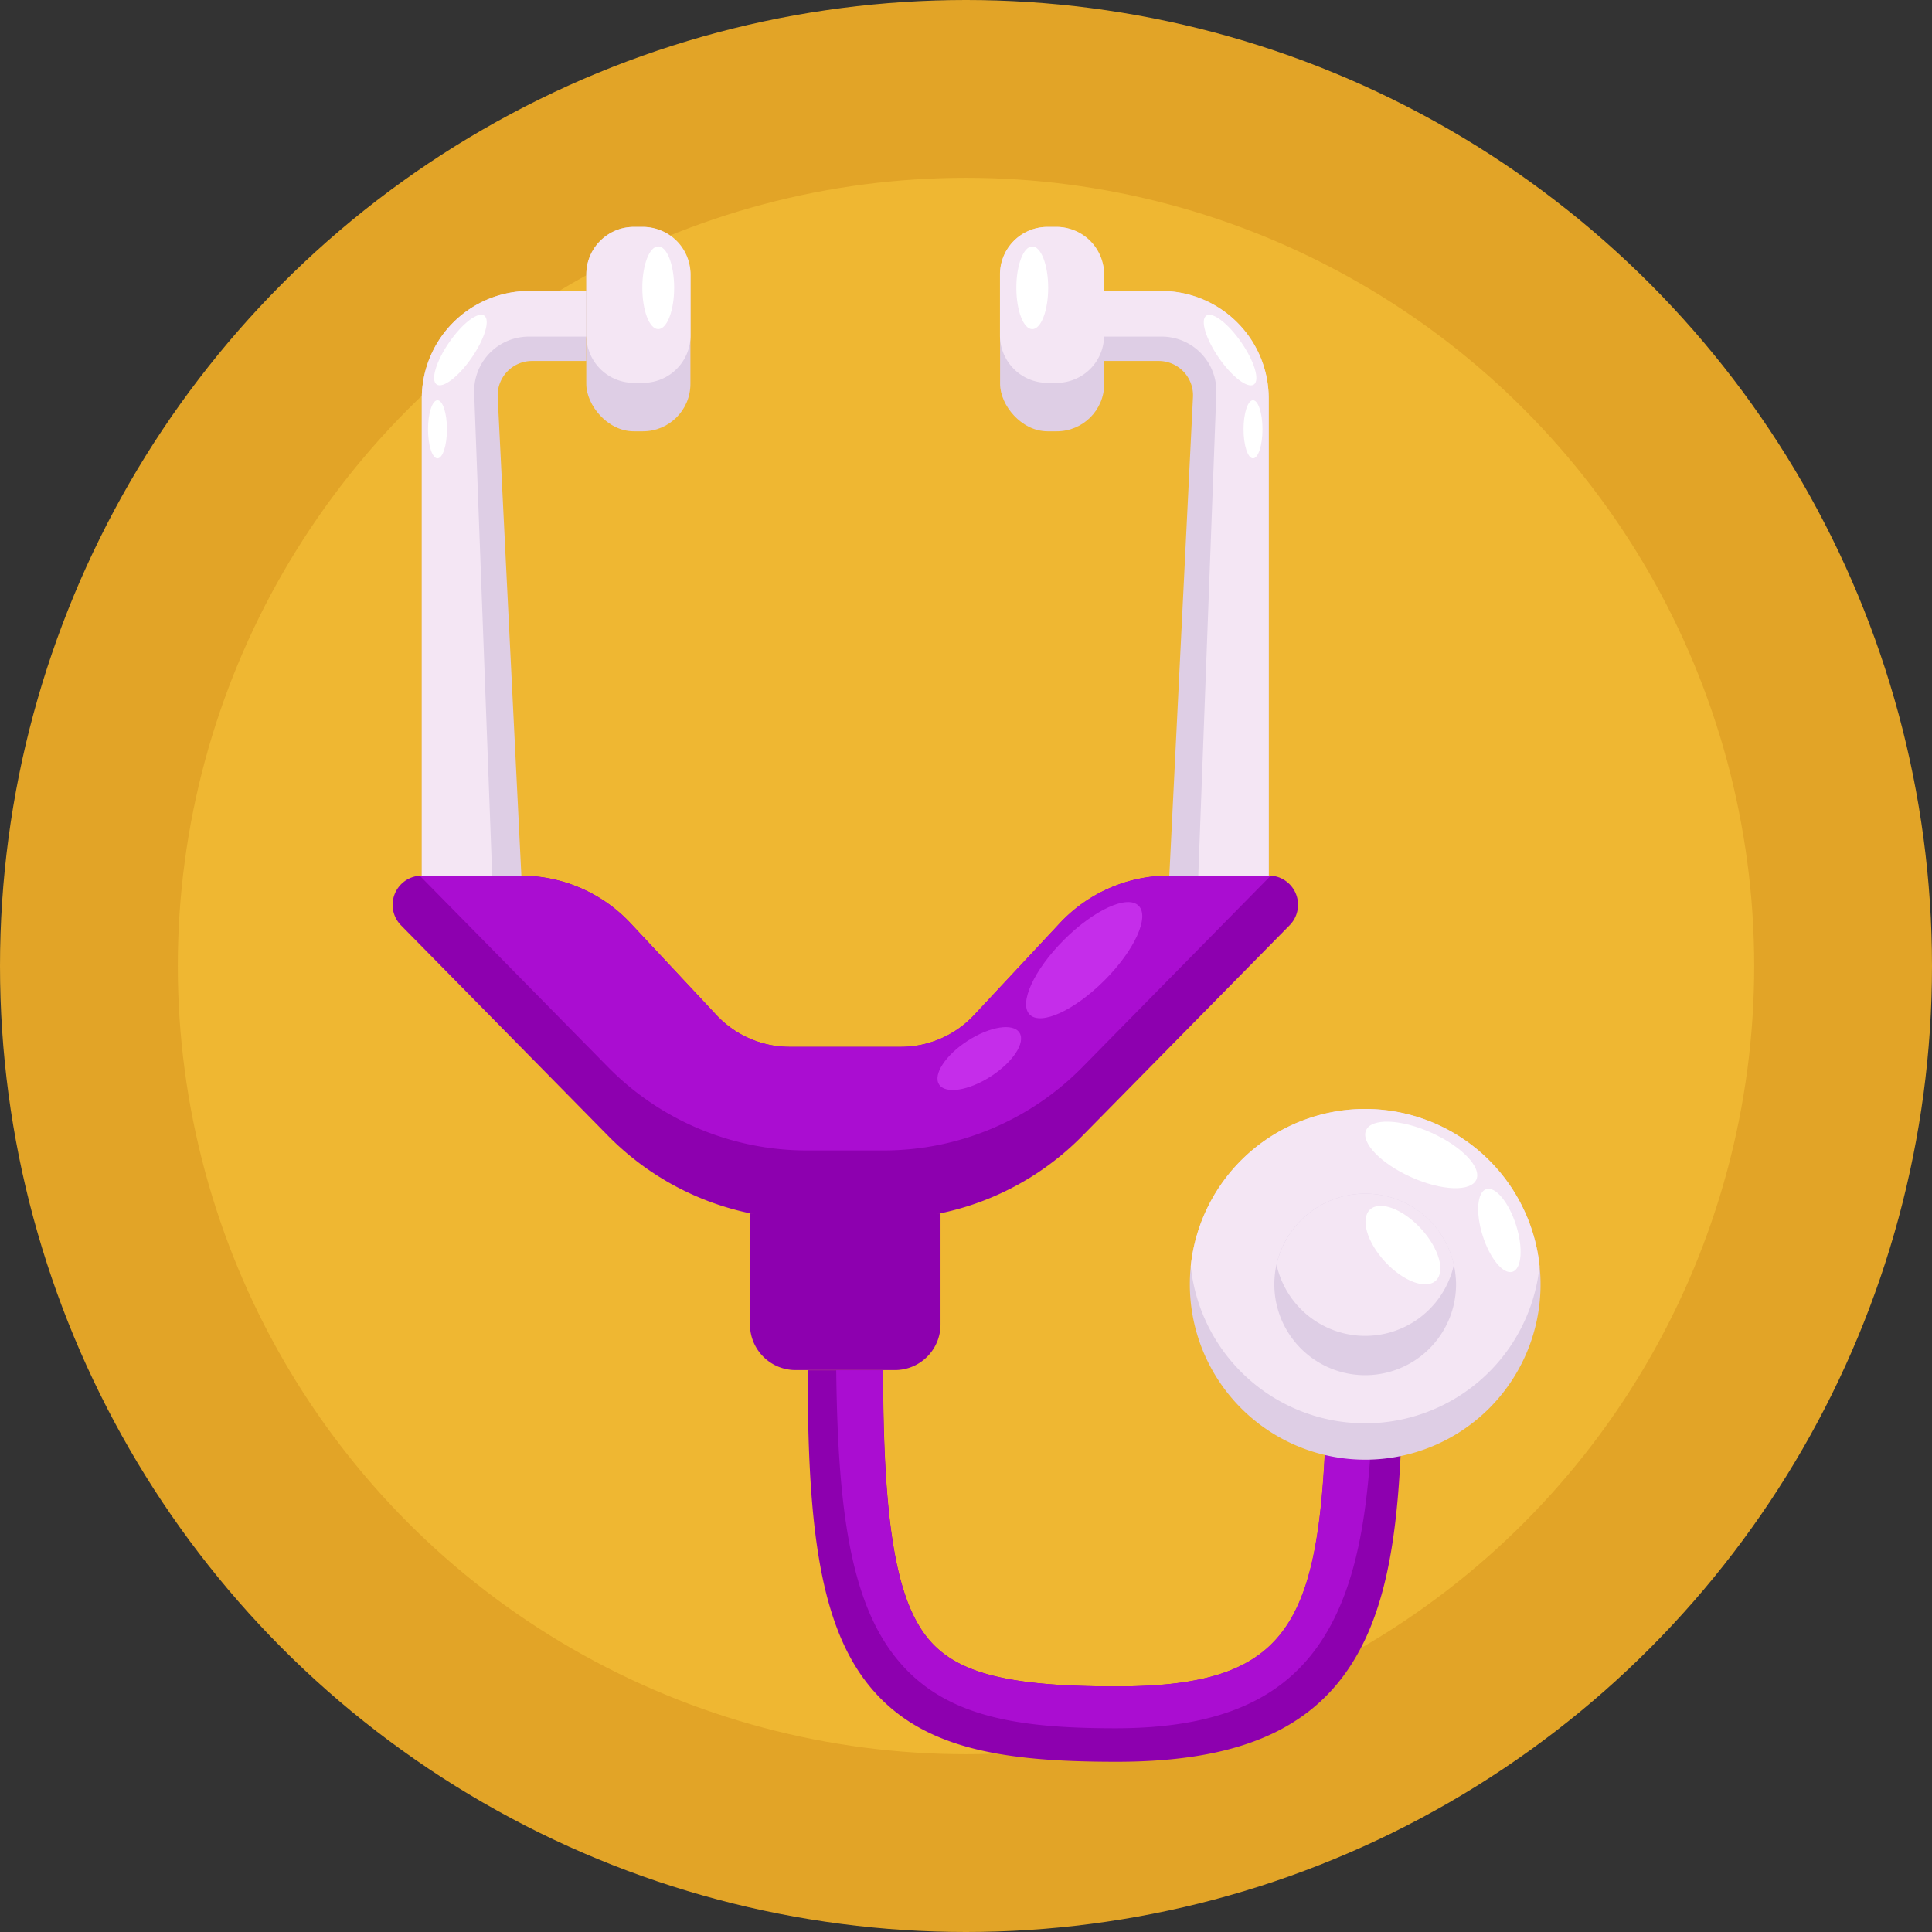 <svg id="Icons" xmlns="http://www.w3.org/2000/svg" viewBox="0 0 512 512"><rect x="0" y="0" width="512" height="512" fill="#333333" stroke="none"/><defs><style>.cls-1{fill:#e2a427;}.cls-2{fill:#efb732;}.cls-3{fill:#8d00af;}.cls-4{fill:#aa0dd1;}.cls-5{fill:#decee5;}.cls-6{fill:#f4e6f4;}.cls-7{fill:#fff;}.cls-8{fill:#c52dea;}</style></defs><title>50-Virus-Icons</title><circle class="cls-1" cx="256" cy="256" r="256"/><circle class="cls-2" cx="256" cy="256" r="208.88"/><path class="cls-3" d="M371.78,350.39c0,35.9-.74,62.44-9,81.82-10.27,24-30.91,34.68-66.9,34.68-30.81,0-52.63-3.52-66.21-21-13-16.78-15.63-44.11-15.63-82.76h20c0,39.61,3.31,60,11.43,70.5,7.51,9.69,21.18,13.29,50.41,13.29,51.55,0,55.68-20.33,55.94-96.55a10,10,0,0,1,10-10,9.75,9.75,0,0,1,2.43.3A10,10,0,0,1,371.78,350.39Z"/><path class="cls-4" d="M364.21,340.66c0,36.34-.61,63.15-8.17,82.67-9.29,24-27.94,34.68-60.48,34.68-27.86,0-47.59-3.51-59.87-21-10.84-15.47-13.7-39.89-14.08-73.88H234c0,39.61,3.31,60,11.43,70.5,7.51,9.69,21.18,13.29,50.41,13.29,51.55,0,55.68-20.33,55.94-96.55a10,10,0,0,1,10-10A9.75,9.75,0,0,1,364.21,340.66Z"/><path class="cls-5" d="M408.26,340.36a46.47,46.47,0,1,1-92.94,0,45.08,45.08,0,0,1,.25-4.82,46.47,46.47,0,0,1,92.44,0A45.08,45.08,0,0,1,408.26,340.36Z"/><path class="cls-6" d="M408,335.54a46.47,46.47,0,0,1-92.44,0,46.47,46.47,0,0,1,92.44,0Z"/><path class="cls-5" d="M385.87,340.36a24.08,24.08,0,1,1-48.16,0c0-.84.05-1.68.13-2.5a21.71,21.71,0,0,1,.44-2.7,24.08,24.08,0,0,1,47,0,21.71,21.71,0,0,1,.44,2.7C385.82,338.68,385.87,339.52,385.87,340.36Z"/><path class="cls-6" d="M385.3,335.16a24.07,24.07,0,0,1-47,0,24.08,24.08,0,0,1,47,0Z"/><ellipse class="cls-7" cx="371.79" cy="329.96" rx="6.47" ry="12.83" transform="translate(-125.21 339.69) rotate(-42.71)"/><ellipse class="cls-7" cx="376.64" cy="306.06" rx="6.47" ry="16.01" transform="translate(-56.69 524.6) rotate(-65.86)"/><ellipse class="cls-7" cx="397.35" cy="326.09" rx="4.64" ry="11.49" transform="translate(-80.03 135.49) rotate(-17.61)"/><path class="cls-3" d="M198.75,321.55h50.5a0,0,0,0,1,0,0V351a12.09,12.09,0,0,1-12.09,12.09H210.83A12.09,12.09,0,0,1,198.75,351V321.55A0,0,0,0,1,198.75,321.55Z"/><path class="cls-3" d="M341.73,245.24,286.85,301a73.9,73.9,0,0,1-52.7,22.09h-20.3A73.9,73.9,0,0,1,161.15,301l-54.88-55.78a7.74,7.74,0,0,1,5-13.15l.52,0h26.34a39.72,39.72,0,0,1,29,12.61L189.86,269a26.58,26.58,0,0,0,19.4,8.43h29.48a26.58,26.58,0,0,0,19.4-8.43l22.72-24.34a39.72,39.72,0,0,1,29-12.61h26.34l.52,0A7.74,7.74,0,0,1,341.73,245.24Z"/><path class="cls-4" d="M336.74,232.09,286.85,282.8a73.89,73.89,0,0,1-52.7,22.08h-20.3a73.89,73.89,0,0,1-52.7-22.08l-49.89-50.71.52,0h26.34a39.72,39.72,0,0,1,29,12.61L189.86,269a26.58,26.58,0,0,0,19.4,8.43h29.48a26.58,26.58,0,0,0,19.4-8.43l22.72-24.34a39.72,39.72,0,0,1,29-12.61h26.34Z"/><ellipse class="cls-8" cx="287.32" cy="254.46" rx="20.4" ry="7.59" transform="translate(-95.78 277.69) rotate(-45)"/><ellipse class="cls-8" cx="259.52" cy="280.5" rx="12.67" ry="5.63" transform="translate(-110.56 185.27) rotate(-32.79)"/><path class="cls-5" d="M292.63,77.11V95.66h14.42a9.11,9.11,0,0,1,9.1,9.56l-6.27,126.85h26.34V105.6a28.49,28.49,0,0,0-28.48-28.49Z"/><path class="cls-6" d="M292.63,77.11v12.1h15.23a14.48,14.48,0,0,1,14.47,15.19l-4.77,127.67h18.66V105.6a28.49,28.49,0,0,0-28.48-28.49Z"/><rect class="cls-5" x="265.03" y="60.14" width="27.6" height="54.16" rx="12.57"/><path class="cls-6" d="M265,72.71V88.88a12.57,12.57,0,0,0,12.57,12.58h2.46a12.57,12.57,0,0,0,12.57-12.58V72.71a12.57,12.57,0,0,0-12.57-12.57H277.6A12.57,12.57,0,0,0,265,72.71Z"/><ellipse class="cls-7" cx="325.98" cy="92.77" rx="3.61" ry="11.09" transform="translate(5.09 201.86) rotate(-34.66)"/><ellipse class="cls-7" cx="332.06" cy="113.77" rx="2.51" ry="7.7"/><ellipse class="cls-7" cx="273.56" cy="76.27" rx="4.22" ry="10.96"/><path class="cls-5" d="M155.37,77.11V95.66H141a9.11,9.11,0,0,0-9.1,9.56l6.27,126.85H111.78V105.6a28.49,28.49,0,0,1,28.48-28.49Z"/><path class="cls-6" d="M155.37,77.11v12.1H140.14a14.48,14.48,0,0,0-14.47,15.19l4.77,127.67H111.78V105.6a28.49,28.49,0,0,1,28.48-28.49Z"/><rect class="cls-5" x="155.37" y="60.14" width="27.6" height="54.16" rx="12.57"/><path class="cls-6" d="M183,72.71V88.88a12.57,12.57,0,0,1-12.57,12.58h-2.46a12.57,12.57,0,0,1-12.57-12.58V72.71a12.57,12.57,0,0,1,12.57-12.57h2.46A12.57,12.57,0,0,1,183,72.71Z"/><ellipse class="cls-7" cx="122.02" cy="92.77" rx="11.09" ry="3.61" transform="translate(-23.68 140.37) rotate(-55.34)"/><ellipse class="cls-7" cx="115.94" cy="113.77" rx="2.51" ry="7.7"/><ellipse class="cls-7" cx="174.44" cy="76.26" rx="4.22" ry="10.96"/></svg>
